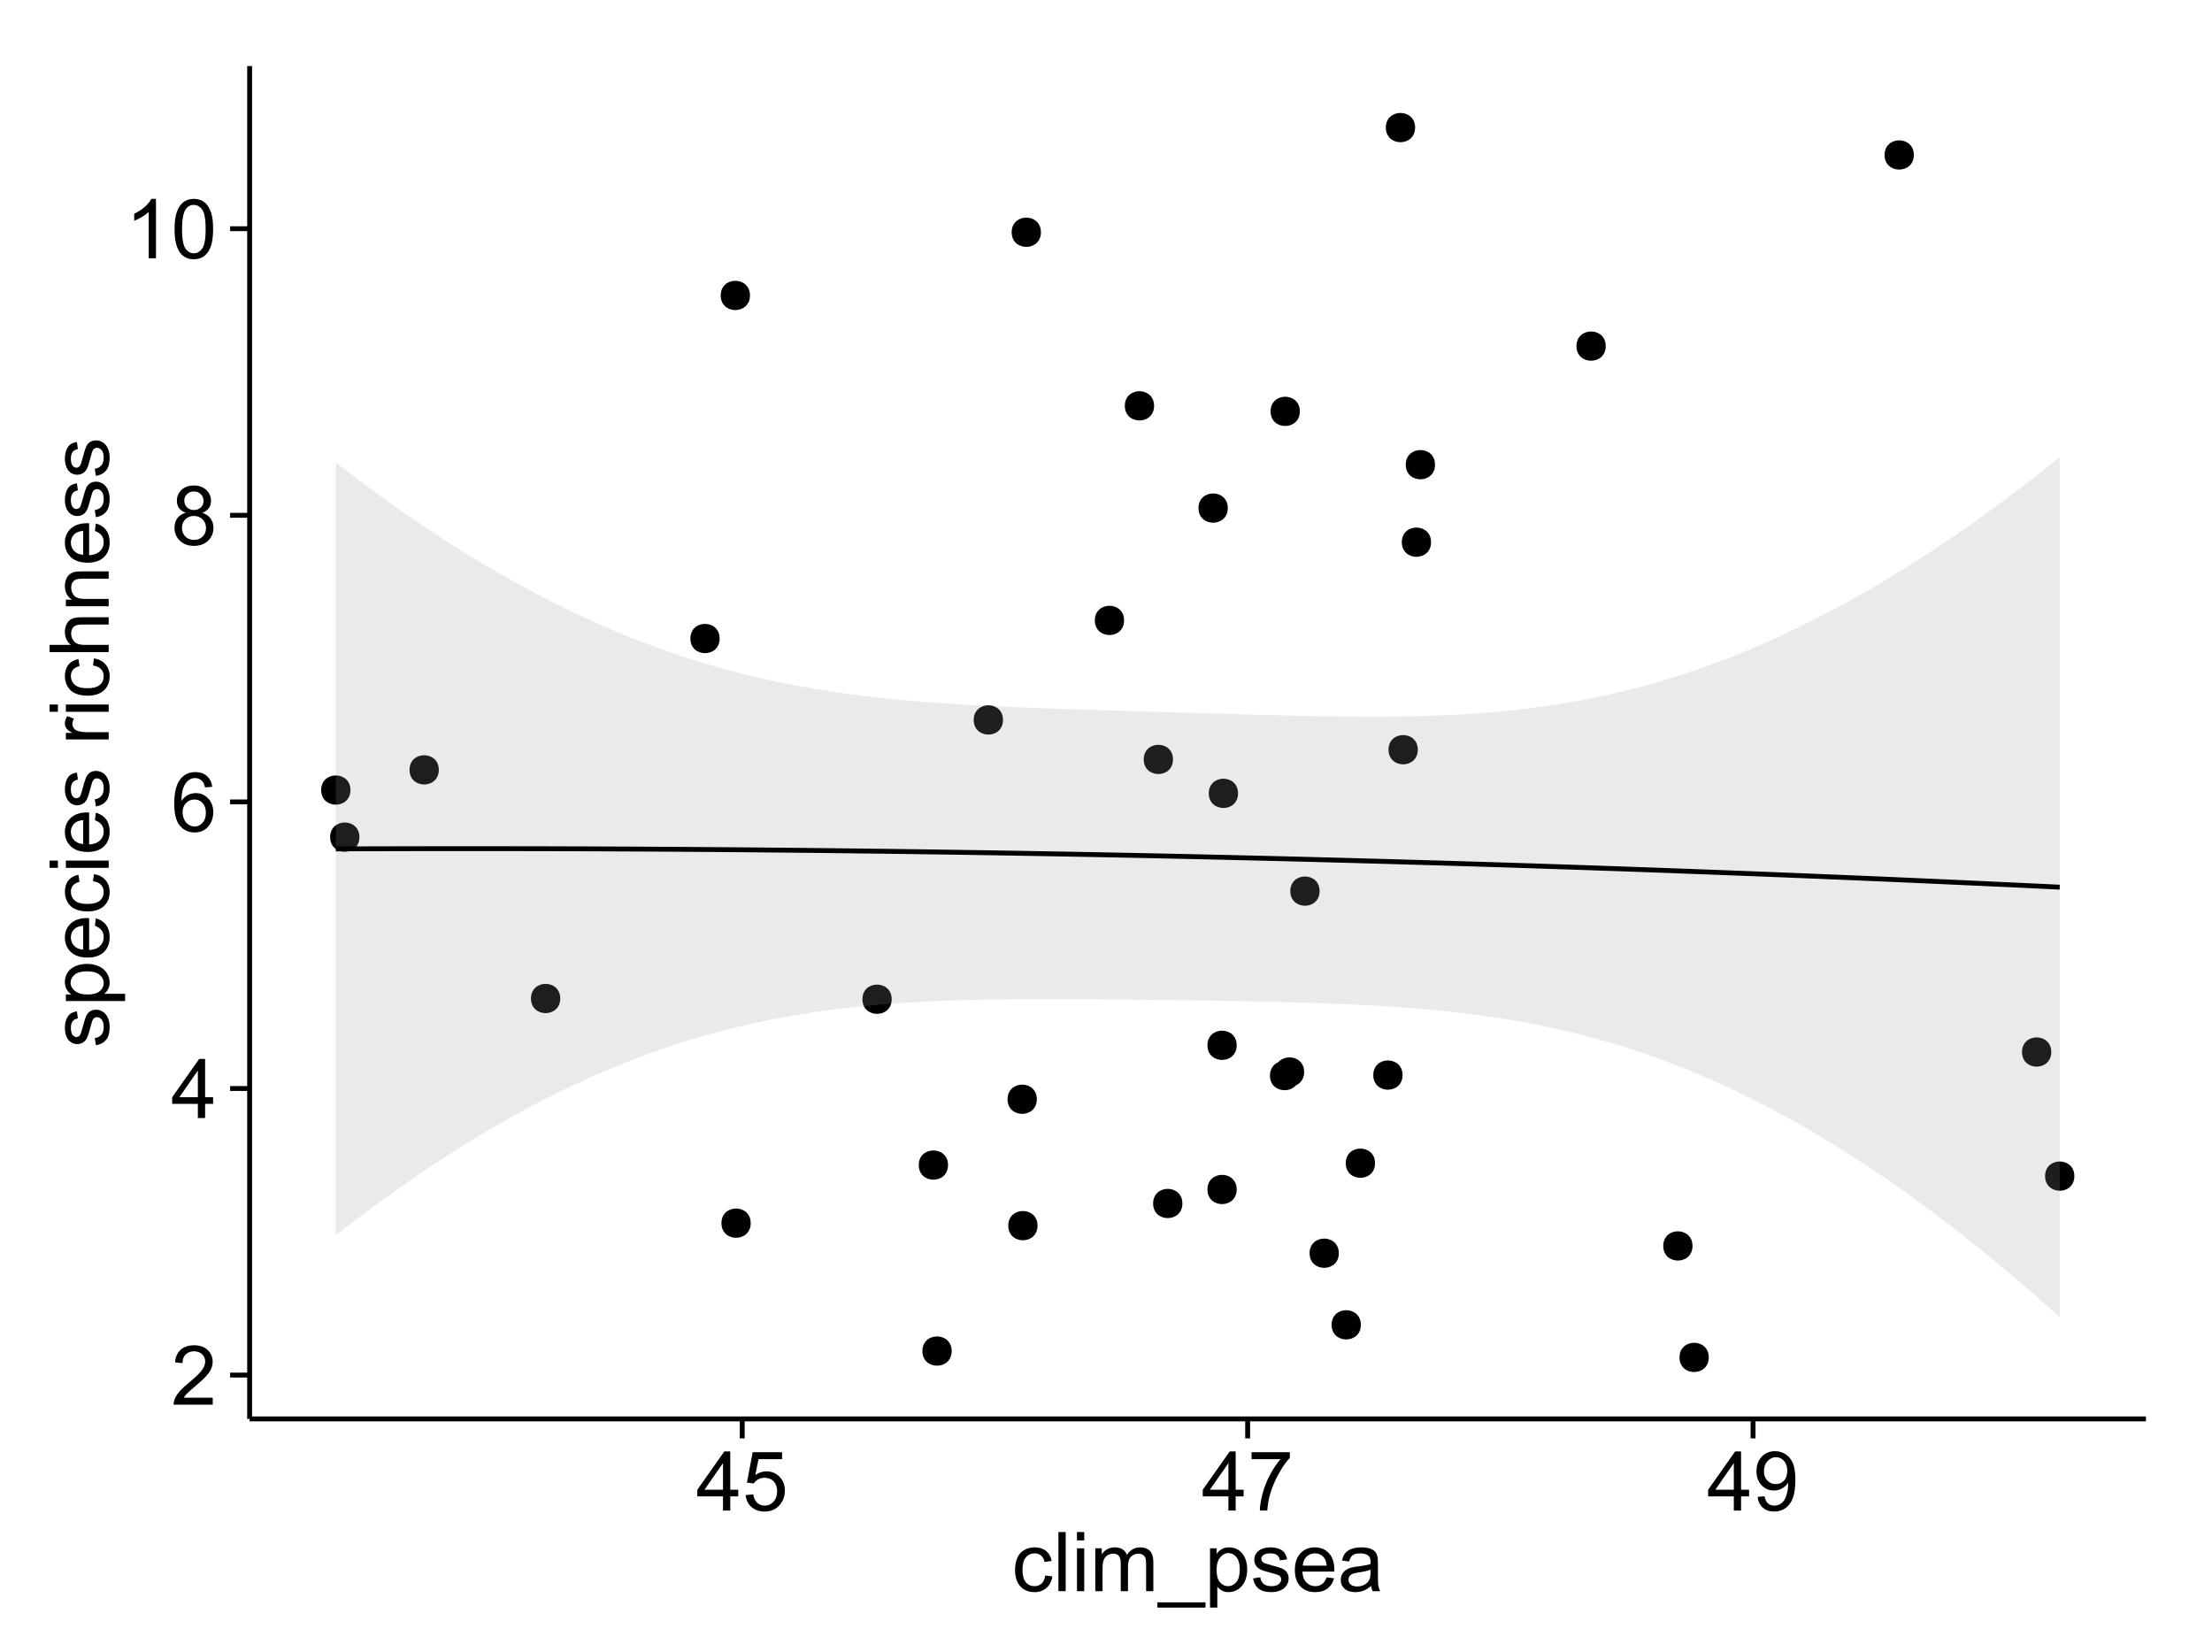 <?xml version="1.0" encoding="UTF-8"?>
<svg xmlns="http://www.w3.org/2000/svg" xmlns:xlink="http://www.w3.org/1999/xlink" width="482pt" height="360pt" viewBox="0 0 482 360" version="1.1">
<defs>
<g>
<symbol overflow="visible" id="glyph0-0">
<path style="stroke:none;" d="M 9.062 -1.52 L 9.062 0 L 0.547 0 C 0.531 -0.379 0.594 -0.742 0.73 -1.098 C 0.945 -1.676 1.293 -2.25 1.77 -2.812 C 2.246 -3.375 2.934 -4.023 3.84 -4.766 C 5.238 -5.906 6.188 -6.816 6.68 -7.492 C 7.172 -8.16 7.418 -8.793 7.418 -9.395 C 7.418 -10.02 7.191 -10.551 6.746 -10.98 C 6.293 -11.41 5.711 -11.625 4.992 -11.629 C 4.23 -11.625 3.621 -11.395 3.164 -10.941 C 2.703 -10.48 2.469 -9.848 2.469 -9.043 L 0.844 -9.211 C 0.953 -10.422 1.371 -11.344 2.102 -11.984 C 2.824 -12.617 3.801 -12.938 5.027 -12.938 C 6.262 -12.938 7.238 -12.594 7.961 -11.91 C 8.68 -11.223 9.039 -10.371 9.043 -9.359 C 9.039 -8.84 8.934 -8.336 8.727 -7.84 C 8.512 -7.34 8.164 -6.812 7.676 -6.266 C 7.188 -5.711 6.375 -4.957 5.238 -4 C 4.285 -3.199 3.676 -2.66 3.41 -2.379 C 3.141 -2.094 2.918 -1.805 2.742 -1.52 Z M 9.062 -1.52 "/>
</symbol>
<symbol overflow="visible" id="glyph0-1">
<path style="stroke:none;" d="M 5.82 0 L 5.82 -3.086 L 0.227 -3.086 L 0.227 -4.535 L 6.109 -12.883 L 7.398 -12.883 L 7.398 -4.535 L 9.141 -4.535 L 9.141 -3.086 L 7.398 -3.086 L 7.398 0 Z M 5.82 -4.535 L 5.82 -10.344 L 1.785 -4.535 Z M 5.82 -4.535 "/>
</symbol>
<symbol overflow="visible" id="glyph0-2">
<path style="stroke:none;" d="M 8.957 -9.73 L 7.383 -9.605 C 7.242 -10.223 7.043 -10.676 6.785 -10.961 C 6.355 -11.41 5.828 -11.637 5.203 -11.637 C 4.695 -11.637 4.25 -11.496 3.875 -11.215 C 3.375 -10.852 2.984 -10.32 2.695 -9.625 C 2.406 -8.926 2.258 -7.934 2.25 -6.645 C 2.629 -7.223 3.094 -7.652 3.645 -7.938 C 4.195 -8.215 4.773 -8.355 5.379 -8.359 C 6.434 -8.355 7.328 -7.969 8.07 -7.195 C 8.809 -6.418 9.18 -5.414 9.184 -4.184 C 9.18 -3.371 9.008 -2.617 8.66 -1.926 C 8.312 -1.23 7.832 -0.699 7.227 -0.332 C 6.613 0.035 5.922 0.215 5.148 0.219 C 3.828 0.215 2.754 -0.266 1.922 -1.234 C 1.09 -2.199 0.672 -3.797 0.676 -6.031 C 0.672 -8.516 1.133 -10.328 2.055 -11.461 C 2.855 -12.445 3.938 -12.938 5.301 -12.938 C 6.312 -12.938 7.141 -12.652 7.789 -12.086 C 8.434 -11.516 8.824 -10.73 8.957 -9.73 Z M 2.496 -4.176 C 2.496 -3.629 2.609 -3.105 2.844 -2.609 C 3.07 -2.109 3.395 -1.73 3.812 -1.473 C 4.227 -1.207 4.664 -1.078 5.125 -1.082 C 5.789 -1.078 6.363 -1.348 6.844 -1.891 C 7.324 -2.426 7.562 -3.156 7.566 -4.086 C 7.562 -4.973 7.328 -5.676 6.855 -6.191 C 6.379 -6.703 5.781 -6.961 5.062 -6.961 C 4.348 -6.961 3.738 -6.703 3.242 -6.191 C 2.742 -5.676 2.496 -5.004 2.496 -4.176 Z M 2.496 -4.176 "/>
</symbol>
<symbol overflow="visible" id="glyph0-3">
<path style="stroke:none;" d="M 3.18 -6.988 C 2.52 -7.227 2.035 -7.57 1.723 -8.016 C 1.406 -8.461 1.246 -8.992 1.25 -9.617 C 1.246 -10.551 1.582 -11.34 2.258 -11.98 C 2.93 -12.617 3.828 -12.938 4.949 -12.938 C 6.07 -12.938 6.977 -12.609 7.664 -11.957 C 8.348 -11.301 8.688 -10.504 8.691 -9.57 C 8.688 -8.969 8.531 -8.449 8.219 -8.012 C 7.902 -7.566 7.426 -7.227 6.793 -6.988 C 7.582 -6.727 8.184 -6.309 8.598 -5.738 C 9.008 -5.16 9.215 -4.477 9.219 -3.684 C 9.215 -2.578 8.828 -1.652 8.051 -0.906 C 7.27 -0.156 6.242 0.215 4.977 0.219 C 3.699 0.215 2.676 -0.156 1.898 -0.91 C 1.117 -1.66 0.727 -2.602 0.73 -3.727 C 0.727 -4.562 0.938 -5.262 1.367 -5.832 C 1.789 -6.395 2.395 -6.781 3.18 -6.988 Z M 2.867 -9.668 C 2.863 -9.059 3.059 -8.559 3.453 -8.172 C 3.844 -7.785 4.355 -7.594 4.984 -7.594 C 5.59 -7.594 6.09 -7.785 6.48 -8.168 C 6.871 -8.551 7.066 -9.02 7.066 -9.578 C 7.066 -10.156 6.863 -10.645 6.465 -11.043 C 6.059 -11.438 5.559 -11.637 4.965 -11.637 C 4.359 -11.637 3.859 -11.441 3.465 -11.055 C 3.062 -10.668 2.863 -10.207 2.867 -9.668 Z M 2.355 -3.719 C 2.355 -3.262 2.461 -2.824 2.676 -2.406 C 2.887 -1.98 3.203 -1.652 3.629 -1.426 C 4.047 -1.191 4.504 -1.078 4.992 -1.082 C 5.746 -1.078 6.367 -1.32 6.863 -1.809 C 7.352 -2.293 7.598 -2.91 7.602 -3.664 C 7.598 -4.422 7.344 -5.055 6.84 -5.555 C 6.332 -6.051 5.699 -6.297 4.938 -6.301 C 4.191 -6.297 3.574 -6.051 3.09 -5.562 C 2.598 -5.066 2.355 -4.453 2.355 -3.719 Z M 2.355 -3.719 "/>
</symbol>
<symbol overflow="visible" id="glyph0-4">
<path style="stroke:none;" d="M 6.707 0 L 5.125 0 L 5.125 -10.082 C 4.742 -9.715 4.242 -9.352 3.625 -8.988 C 3.004 -8.625 2.449 -8.352 1.961 -8.172 L 1.961 -9.703 C 2.844 -10.117 3.617 -10.621 4.281 -11.215 C 4.941 -11.805 5.41 -12.379 5.688 -12.938 L 6.707 -12.938 Z M 6.707 0 "/>
</symbol>
<symbol overflow="visible" id="glyph0-5">
<path style="stroke:none;" d="M 0.746 -6.355 C 0.742 -7.875 0.898 -9.102 1.215 -10.031 C 1.527 -10.961 1.996 -11.676 2.613 -12.18 C 3.23 -12.684 4.008 -12.938 4.949 -12.938 C 5.637 -12.938 6.242 -12.797 6.766 -12.52 C 7.285 -12.238 7.715 -11.836 8.059 -11.316 C 8.395 -10.789 8.664 -10.152 8.859 -9.398 C 9.051 -8.645 9.145 -7.629 9.148 -6.355 C 9.145 -4.84 8.992 -3.617 8.684 -2.691 C 8.371 -1.762 7.906 -1.047 7.289 -0.539 C 6.672 -0.035 5.891 0.215 4.949 0.219 C 3.703 0.215 2.727 -0.227 2.023 -1.117 C 1.168 -2.188 0.742 -3.934 0.746 -6.355 Z M 2.375 -6.355 C 2.371 -4.234 2.621 -2.824 3.117 -2.129 C 3.609 -1.426 4.219 -1.078 4.949 -1.082 C 5.672 -1.078 6.281 -1.43 6.781 -2.137 C 7.273 -2.836 7.523 -4.242 7.523 -6.355 C 7.523 -8.473 7.273 -9.883 6.781 -10.582 C 6.281 -11.277 5.664 -11.625 4.93 -11.629 C 4.199 -11.625 3.621 -11.316 3.191 -10.703 C 2.645 -9.918 2.371 -8.469 2.375 -6.355 Z M 2.375 -6.355 "/>
</symbol>
<symbol overflow="visible" id="glyph0-6">
<path style="stroke:none;" d="M 0.746 -3.375 L 2.406 -3.516 C 2.527 -2.707 2.812 -2.098 3.266 -1.691 C 3.711 -1.281 4.254 -1.078 4.887 -1.082 C 5.648 -1.078 6.293 -1.363 6.82 -1.941 C 7.344 -2.512 7.605 -3.273 7.609 -4.227 C 7.605 -5.125 7.352 -5.84 6.848 -6.363 C 6.34 -6.883 5.676 -7.141 4.859 -7.145 C 4.344 -7.141 3.887 -7.027 3.48 -6.797 C 3.07 -6.566 2.746 -6.266 2.516 -5.898 L 1.027 -6.09 L 2.277 -12.711 L 8.684 -12.711 L 8.684 -11.195 L 3.543 -11.195 L 2.848 -7.734 C 3.621 -8.273 4.43 -8.543 5.281 -8.543 C 6.402 -8.543 7.352 -8.152 8.129 -7.371 C 8.898 -6.59 9.285 -5.586 9.289 -4.367 C 9.285 -3.195 8.945 -2.188 8.27 -1.344 C 7.441 -0.301 6.316 0.215 4.887 0.219 C 3.715 0.215 2.758 -0.109 2.016 -0.766 C 1.273 -1.418 0.848 -2.289 0.746 -3.375 Z M 0.746 -3.375 "/>
</symbol>
<symbol overflow="visible" id="glyph0-7">
<path style="stroke:none;" d="M 0.852 -11.195 L 0.852 -12.719 L 9.195 -12.719 L 9.195 -11.488 C 8.367 -10.613 7.555 -9.453 6.754 -8.008 C 5.945 -6.559 5.324 -5.07 4.887 -3.543 C 4.57 -2.461 4.367 -1.281 4.281 0 L 2.656 0 C 2.668 -1.012 2.867 -2.234 3.25 -3.672 C 3.629 -5.105 4.176 -6.492 4.891 -7.828 C 5.602 -9.16 6.359 -10.281 7.164 -11.195 Z M 0.852 -11.195 "/>
</symbol>
<symbol overflow="visible" id="glyph0-8">
<path style="stroke:none;" d="M 0.984 -2.98 L 2.504 -3.121 C 2.629 -2.402 2.875 -1.883 3.242 -1.562 C 3.602 -1.238 4.07 -1.078 4.641 -1.082 C 5.125 -1.078 5.551 -1.188 5.918 -1.414 C 6.285 -1.633 6.586 -1.934 6.82 -2.309 C 7.055 -2.68 7.25 -3.18 7.41 -3.816 C 7.566 -4.445 7.645 -5.09 7.648 -5.75 C 7.645 -5.812 7.641 -5.918 7.637 -6.062 C 7.316 -5.559 6.887 -5.148 6.34 -4.836 C 5.793 -4.52 5.199 -4.363 4.562 -4.367 C 3.492 -4.363 2.59 -4.75 1.852 -5.527 C 1.113 -6.297 0.742 -7.316 0.746 -8.586 C 0.742 -9.891 1.129 -10.945 1.902 -11.742 C 2.672 -12.539 3.637 -12.938 4.797 -12.938 C 5.633 -12.938 6.398 -12.711 7.098 -12.262 C 7.789 -11.809 8.316 -11.164 8.68 -10.332 C 9.035 -9.492 9.215 -8.285 9.219 -6.707 C 9.215 -5.055 9.039 -3.742 8.684 -2.77 C 8.324 -1.793 7.793 -1.051 7.09 -0.543 C 6.383 -0.035 5.555 0.215 4.605 0.219 C 3.598 0.215 2.773 -0.062 2.137 -0.621 C 1.496 -1.18 1.113 -1.965 0.984 -2.98 Z M 7.461 -8.664 C 7.457 -9.57 7.215 -10.293 6.734 -10.828 C 6.25 -11.359 5.672 -11.625 4.992 -11.629 C 4.289 -11.625 3.676 -11.336 3.156 -10.766 C 2.633 -10.188 2.371 -9.445 2.375 -8.535 C 2.371 -7.711 2.621 -7.043 3.117 -6.535 C 3.609 -6.02 4.219 -5.766 4.949 -5.766 C 5.68 -5.766 6.281 -6.02 6.754 -6.535 C 7.223 -7.043 7.457 -7.754 7.461 -8.664 Z M 7.461 -8.664 "/>
</symbol>
<symbol overflow="visible" id="glyph0-9">
<path style="stroke:none;" d="M 7.277 -3.418 L 8.832 -3.219 C 8.66 -2.141 8.227 -1.301 7.527 -0.699 C 6.824 -0.09 5.965 0.211 4.949 0.211 C 3.668 0.211 2.641 -0.203 1.867 -1.039 C 1.09 -1.871 0.703 -3.07 0.703 -4.633 C 0.703 -5.637 0.867 -6.52 1.203 -7.277 C 1.531 -8.031 2.039 -8.598 2.727 -8.977 C 3.406 -9.355 4.152 -9.543 4.957 -9.547 C 5.969 -9.543 6.797 -9.289 7.441 -8.777 C 8.086 -8.262 8.5 -7.531 8.684 -6.594 L 7.145 -6.355 C 6.996 -6.98 6.738 -7.453 6.367 -7.77 C 5.992 -8.082 5.543 -8.238 5.02 -8.242 C 4.219 -8.238 3.57 -7.953 3.074 -7.387 C 2.574 -6.812 2.324 -5.91 2.328 -4.676 C 2.324 -3.422 2.566 -2.508 3.047 -1.941 C 3.527 -1.371 4.152 -1.09 4.93 -1.09 C 5.547 -1.09 6.066 -1.277 6.484 -1.66 C 6.898 -2.039 7.164 -2.625 7.277 -3.418 Z M 7.277 -3.418 "/>
</symbol>
<symbol overflow="visible" id="glyph0-10">
<path style="stroke:none;" d="M 1.152 0 L 1.152 -12.883 L 2.734 -12.883 L 2.734 0 Z M 1.152 0 "/>
</symbol>
<symbol overflow="visible" id="glyph0-11">
<path style="stroke:none;" d="M 1.195 -11.066 L 1.195 -12.883 L 2.777 -12.883 L 2.777 -11.066 Z M 1.195 0 L 1.195 -9.336 L 2.777 -9.336 L 2.777 0 Z M 1.195 0 "/>
</symbol>
<symbol overflow="visible" id="glyph0-12">
<path style="stroke:none;" d="M 1.188 0 L 1.188 -9.336 L 2.602 -9.336 L 2.602 -8.023 C 2.891 -8.477 3.277 -8.848 3.77 -9.129 C 4.254 -9.406 4.809 -9.543 5.43 -9.547 C 6.121 -9.543 6.688 -9.398 7.133 -9.113 C 7.57 -8.824 7.883 -8.426 8.07 -7.91 C 8.805 -9 9.766 -9.543 10.953 -9.547 C 11.875 -9.543 12.586 -9.289 13.086 -8.777 C 13.582 -8.262 13.832 -7.469 13.836 -6.406 L 13.836 0 L 12.262 0 L 12.262 -5.879 C 12.258 -6.508 12.207 -6.965 12.105 -7.246 C 12.004 -7.523 11.816 -7.746 11.547 -7.918 C 11.277 -8.082 10.961 -8.168 10.602 -8.172 C 9.941 -8.168 9.398 -7.949 8.965 -7.516 C 8.527 -7.078 8.309 -6.379 8.312 -5.422 L 8.312 0 L 6.734 0 L 6.734 -6.062 C 6.73 -6.762 6.602 -7.289 6.348 -7.645 C 6.086 -7.992 5.664 -8.168 5.078 -8.172 C 4.633 -8.168 4.223 -8.051 3.844 -7.82 C 3.465 -7.582 3.191 -7.238 3.023 -6.793 C 2.852 -6.34 2.766 -5.691 2.77 -4.844 L 2.77 0 Z M 1.188 0 "/>
</symbol>
<symbol overflow="visible" id="glyph0-13">
<path style="stroke:none;" d="M -0.273 3.578 L -0.273 2.434 L 10.211 2.434 L 10.211 3.578 Z M -0.273 3.578 "/>
</symbol>
<symbol overflow="visible" id="glyph0-14">
<path style="stroke:none;" d="M 1.188 3.578 L 1.188 -9.336 L 2.629 -9.336 L 2.629 -8.121 C 2.965 -8.594 3.348 -8.949 3.777 -9.188 C 4.203 -9.426 4.723 -9.543 5.336 -9.547 C 6.129 -9.543 6.832 -9.34 7.445 -8.93 C 8.051 -8.516 8.512 -7.934 8.824 -7.191 C 9.133 -6.441 9.285 -5.625 9.289 -4.738 C 9.285 -3.781 9.113 -2.922 8.773 -2.156 C 8.43 -1.391 7.934 -0.805 7.281 -0.398 C 6.625 0.008 5.938 0.211 5.219 0.211 C 4.691 0.211 4.219 0.102 3.801 -0.121 C 3.379 -0.344 3.035 -0.625 2.77 -0.969 L 2.77 3.578 Z M 2.617 -4.613 C 2.613 -3.41 2.855 -2.523 3.348 -1.949 C 3.832 -1.375 4.422 -1.09 5.117 -1.09 C 5.816 -1.09 6.418 -1.387 6.922 -1.98 C 7.418 -2.574 7.668 -3.496 7.672 -4.746 C 7.668 -5.934 7.426 -6.824 6.938 -7.418 C 6.445 -8.008 5.859 -8.301 5.188 -8.305 C 4.508 -8.301 3.91 -7.988 3.395 -7.359 C 2.871 -6.727 2.613 -5.809 2.617 -4.613 Z M 2.617 -4.613 "/>
</symbol>
<symbol overflow="visible" id="glyph0-15">
<path style="stroke:none;" d="M 0.555 -2.785 L 2.117 -3.031 C 2.203 -2.402 2.449 -1.922 2.852 -1.59 C 3.25 -1.254 3.812 -1.09 4.535 -1.09 C 5.262 -1.09 5.801 -1.234 6.152 -1.531 C 6.504 -1.824 6.68 -2.172 6.68 -2.574 C 6.68 -2.926 6.523 -3.207 6.215 -3.418 C 5.996 -3.555 5.457 -3.734 4.598 -3.953 C 3.434 -4.246 2.629 -4.5 2.184 -4.715 C 1.734 -4.926 1.395 -5.223 1.164 -5.602 C 0.93 -5.98 0.812 -6.398 0.816 -6.855 C 0.812 -7.27 0.91 -7.652 1.102 -8.012 C 1.293 -8.363 1.551 -8.66 1.883 -8.895 C 2.125 -9.074 2.461 -9.227 2.887 -9.355 C 3.309 -9.48 3.766 -9.543 4.254 -9.547 C 4.984 -9.543 5.625 -9.438 6.184 -9.23 C 6.734 -9.016 7.145 -8.73 7.41 -8.371 C 7.672 -8.008 7.852 -7.527 7.953 -6.926 L 6.406 -6.715 C 6.332 -7.195 6.129 -7.57 5.793 -7.84 C 5.453 -8.105 4.977 -8.238 4.367 -8.242 C 3.637 -8.238 3.121 -8.117 2.812 -7.883 C 2.5 -7.641 2.344 -7.359 2.348 -7.039 C 2.344 -6.832 2.406 -6.648 2.539 -6.484 C 2.664 -6.312 2.867 -6.172 3.148 -6.062 C 3.301 -6.004 3.766 -5.871 4.543 -5.66 C 5.66 -5.359 6.441 -5.113 6.887 -4.926 C 7.324 -4.734 7.672 -4.457 7.926 -4.094 C 8.176 -3.73 8.301 -3.281 8.305 -2.742 C 8.301 -2.215 8.148 -1.719 7.844 -1.254 C 7.535 -0.785 7.09 -0.422 6.512 -0.172 C 5.926 0.086 5.27 0.211 4.543 0.211 C 3.328 0.211 2.406 -0.039 1.77 -0.543 C 1.133 -1.047 0.727 -1.793 0.555 -2.785 Z M 0.555 -2.785 "/>
</symbol>
<symbol overflow="visible" id="glyph0-16">
<path style="stroke:none;" d="M 7.578 -3.008 L 9.211 -2.805 C 8.953 -1.848 8.473 -1.105 7.777 -0.578 C 7.078 -0.051 6.188 0.211 5.105 0.211 C 3.738 0.211 2.656 -0.207 1.859 -1.051 C 1.055 -1.887 0.656 -3.066 0.66 -4.586 C 0.656 -6.156 1.059 -7.375 1.871 -8.246 C 2.676 -9.109 3.727 -9.543 5.02 -9.547 C 6.266 -9.543 7.285 -9.117 8.078 -8.27 C 8.867 -7.418 9.262 -6.223 9.266 -4.684 C 9.262 -4.586 9.258 -4.445 9.254 -4.262 L 2.293 -4.262 C 2.348 -3.234 2.641 -2.449 3.164 -1.906 C 3.684 -1.359 4.332 -1.09 5.117 -1.09 C 5.691 -1.09 6.188 -1.242 6.598 -1.547 C 7.008 -1.852 7.332 -2.336 7.578 -3.008 Z M 2.383 -5.562 L 7.594 -5.562 C 7.523 -6.344 7.324 -6.934 6.996 -7.328 C 6.492 -7.934 5.836 -8.238 5.035 -8.242 C 4.305 -8.238 3.695 -7.996 3.203 -7.512 C 2.707 -7.027 2.434 -6.375 2.383 -5.562 Z M 2.383 -5.562 "/>
</symbol>
<symbol overflow="visible" id="glyph0-17">
<path style="stroke:none;" d="M 7.277 -1.152 C 6.691 -0.652 6.125 -0.301 5.586 -0.098 C 5.039 0.109 4.457 0.211 3.84 0.211 C 2.812 0.211 2.027 -0.039 1.477 -0.539 C 0.922 -1.039 0.645 -1.68 0.648 -2.461 C 0.645 -2.918 0.75 -3.336 0.961 -3.715 C 1.168 -4.09 1.438 -4.391 1.777 -4.621 C 2.113 -4.848 2.496 -5.02 2.918 -5.141 C 3.227 -5.219 3.695 -5.301 4.324 -5.379 C 5.602 -5.531 6.539 -5.711 7.145 -5.922 C 7.148 -6.137 7.152 -6.273 7.156 -6.336 C 7.152 -6.977 7.004 -7.434 6.707 -7.699 C 6.301 -8.055 5.699 -8.23 4.906 -8.234 C 4.156 -8.23 3.609 -8.102 3.258 -7.844 C 2.902 -7.582 2.637 -7.121 2.469 -6.461 L 0.922 -6.672 C 1.059 -7.332 1.293 -7.867 1.617 -8.273 C 1.938 -8.68 2.402 -8.992 3.016 -9.215 C 3.621 -9.434 4.328 -9.543 5.133 -9.547 C 5.93 -9.543 6.574 -9.449 7.074 -9.266 C 7.566 -9.074 7.934 -8.84 8.172 -8.555 C 8.402 -8.27 8.566 -7.91 8.664 -7.48 C 8.715 -7.207 8.742 -6.719 8.746 -6.02 L 8.746 -3.91 C 8.742 -2.434 8.773 -1.504 8.844 -1.117 C 8.906 -0.727 9.043 -0.355 9.246 0 L 7.594 0 C 7.43 -0.328 7.324 -0.711 7.277 -1.152 Z M 7.145 -4.684 C 6.566 -4.445 5.707 -4.246 4.562 -4.086 C 3.91 -3.988 3.449 -3.883 3.18 -3.77 C 2.91 -3.648 2.703 -3.477 2.555 -3.254 C 2.406 -3.027 2.332 -2.777 2.336 -2.504 C 2.332 -2.078 2.492 -1.727 2.816 -1.449 C 3.133 -1.164 3.602 -1.023 4.219 -1.027 C 4.828 -1.023 5.367 -1.156 5.844 -1.426 C 6.312 -1.691 6.664 -2.059 6.891 -2.523 C 7.059 -2.879 7.141 -3.406 7.145 -4.105 Z M 7.145 -4.684 "/>
</symbol>
<symbol overflow="visible" id="glyph1-0">
<path style="stroke:none;" d="M -2.785 -0.555 L -3.031 -2.117 C -2.402 -2.203 -1.922 -2.449 -1.59 -2.852 C -1.254 -3.25 -1.09 -3.812 -1.09 -4.535 C -1.09 -5.262 -1.234 -5.801 -1.531 -6.152 C -1.824 -6.504 -2.172 -6.68 -2.574 -6.68 C -2.926 -6.68 -3.207 -6.523 -3.418 -6.215 C -3.555 -5.996 -3.734 -5.457 -3.953 -4.598 C -4.246 -3.434 -4.5 -2.629 -4.715 -2.184 C -4.926 -1.734 -5.223 -1.395 -5.602 -1.164 C -5.98 -0.93 -6.398 -0.812 -6.855 -0.816 C -7.27 -0.812 -7.652 -0.91 -8.012 -1.102 C -8.363 -1.293 -8.66 -1.551 -8.895 -1.883 C -9.074 -2.125 -9.227 -2.461 -9.355 -2.887 C -9.48 -3.309 -9.543 -3.766 -9.547 -4.254 C -9.543 -4.984 -9.438 -5.625 -9.23 -6.184 C -9.016 -6.734 -8.73 -7.145 -8.371 -7.41 C -8.008 -7.672 -7.527 -7.852 -6.926 -7.953 L -6.715 -6.406 C -7.195 -6.332 -7.57 -6.129 -7.84 -5.797 C -8.105 -5.457 -8.238 -4.98 -8.242 -4.367 C -8.238 -3.637 -8.117 -3.121 -7.883 -2.812 C -7.641 -2.5 -7.359 -2.344 -7.039 -2.348 C -6.832 -2.344 -6.648 -2.406 -6.484 -2.539 C -6.312 -2.664 -6.172 -2.867 -6.062 -3.148 C -6.004 -3.301 -5.871 -3.766 -5.66 -4.543 C -5.359 -5.66 -5.113 -6.441 -4.926 -6.887 C -4.734 -7.324 -4.457 -7.672 -4.094 -7.926 C -3.73 -8.176 -3.281 -8.301 -2.742 -8.305 C -2.211 -8.301 -1.711 -8.148 -1.25 -7.844 C -0.781 -7.535 -0.422 -7.09 -0.172 -6.512 C 0.086 -5.926 0.211 -5.27 0.211 -4.543 C 0.211 -3.328 -0.039 -2.406 -0.543 -1.77 C -1.047 -1.133 -1.793 -0.727 -2.785 -0.555 Z M -2.785 -0.555 "/>
</symbol>
<symbol overflow="visible" id="glyph1-1">
<path style="stroke:none;" d="M 3.578 -1.188 L -9.336 -1.188 L -9.336 -2.629 L -8.121 -2.629 C -8.594 -2.965 -8.949 -3.348 -9.188 -3.777 C -9.426 -4.203 -9.543 -4.723 -9.547 -5.336 C -9.543 -6.129 -9.34 -6.832 -8.93 -7.445 C -8.516 -8.051 -7.934 -8.512 -7.191 -8.824 C -6.441 -9.133 -5.625 -9.285 -4.738 -9.289 C -3.781 -9.285 -2.922 -9.113 -2.156 -8.773 C -1.391 -8.43 -0.805 -7.934 -0.398 -7.281 C 0.008 -6.625 0.211 -5.938 0.211 -5.219 C 0.211 -4.691 0.102 -4.219 -0.121 -3.801 C -0.344 -3.379 -0.625 -3.035 -0.965 -2.77 L 3.578 -2.77 Z M -4.613 -2.621 C -3.41 -2.613 -2.523 -2.855 -1.949 -3.348 C -1.375 -3.832 -1.09 -4.422 -1.09 -5.117 C -1.09 -5.816 -1.387 -6.418 -1.98 -6.922 C -2.574 -7.418 -3.496 -7.668 -4.746 -7.672 C -5.934 -7.668 -6.824 -7.426 -7.418 -6.938 C -8.008 -6.449 -8.301 -5.863 -8.305 -5.188 C -8.301 -4.508 -7.988 -3.914 -7.359 -3.398 C -6.727 -2.879 -5.809 -2.617 -4.613 -2.621 Z M -4.613 -2.621 "/>
</symbol>
<symbol overflow="visible" id="glyph1-2">
<path style="stroke:none;" d="M -3.004 -7.578 L -2.805 -9.211 C -1.848 -8.953 -1.105 -8.473 -0.578 -7.777 C -0.051 -7.078 0.211 -6.188 0.211 -5.105 C 0.211 -3.738 -0.207 -2.656 -1.051 -1.859 C -1.887 -1.055 -3.066 -0.656 -4.586 -0.66 C -6.156 -0.656 -7.375 -1.059 -8.246 -1.871 C -9.109 -2.676 -9.543 -3.727 -9.547 -5.02 C -9.543 -6.266 -9.117 -7.285 -8.27 -8.078 C -7.418 -8.867 -6.223 -9.262 -4.684 -9.266 C -4.586 -9.262 -4.445 -9.258 -4.262 -9.254 L -4.262 -2.293 C -3.234 -2.348 -2.449 -2.641 -1.906 -3.164 C -1.359 -3.684 -1.09 -4.332 -1.09 -5.117 C -1.09 -5.691 -1.242 -6.188 -1.547 -6.598 C -1.852 -7.008 -2.336 -7.332 -3.004 -7.578 Z M -5.562 -2.383 L -5.562 -7.594 C -6.344 -7.523 -6.934 -7.324 -7.328 -6.996 C -7.934 -6.492 -8.238 -5.836 -8.242 -5.035 C -8.238 -4.305 -7.996 -3.695 -7.512 -3.203 C -7.027 -2.707 -6.375 -2.434 -5.562 -2.383 Z M -5.562 -2.383 "/>
</symbol>
<symbol overflow="visible" id="glyph1-3">
<path style="stroke:none;" d="M -3.418 -7.277 L -3.215 -8.832 C -2.141 -8.66 -1.301 -8.227 -0.699 -7.527 C -0.09 -6.824 0.211 -5.965 0.211 -4.949 C 0.211 -3.668 -0.203 -2.641 -1.039 -1.867 C -1.871 -1.09 -3.07 -0.703 -4.633 -0.703 C -5.637 -0.703 -6.52 -0.867 -7.277 -1.203 C -8.031 -1.535 -8.598 -2.047 -8.977 -2.73 C -9.355 -3.41 -9.543 -4.152 -9.547 -4.957 C -9.543 -5.969 -9.289 -6.797 -8.777 -7.441 C -8.262 -8.086 -7.531 -8.5 -6.59 -8.684 L -6.355 -7.145 C -6.98 -6.996 -7.453 -6.738 -7.77 -6.367 C -8.082 -5.992 -8.238 -5.543 -8.242 -5.02 C -8.238 -4.219 -7.953 -3.57 -7.387 -3.074 C -6.812 -2.574 -5.91 -2.324 -4.676 -2.328 C -3.422 -2.324 -2.508 -2.566 -1.941 -3.047 C -1.371 -3.527 -1.09 -4.152 -1.09 -4.93 C -1.09 -5.547 -1.277 -6.066 -1.66 -6.484 C -2.035 -6.898 -2.621 -7.164 -3.418 -7.277 Z M -3.418 -7.277 "/>
</symbol>
<symbol overflow="visible" id="glyph1-4">
<path style="stroke:none;" d="M -11.066 -1.195 L -12.883 -1.195 L -12.883 -2.777 L -11.066 -2.777 Z M 0 -1.195 L -9.336 -1.195 L -9.336 -2.777 L 0 -2.777 Z M 0 -1.195 "/>
</symbol>
<symbol overflow="visible" id="glyph1-5">
<path style="stroke:none;" d=""/>
</symbol>
<symbol overflow="visible" id="glyph1-6">
<path style="stroke:none;" d="M 0 -1.168 L -9.336 -1.168 L -9.336 -2.594 L -7.918 -2.594 C -8.578 -2.953 -9.016 -3.289 -9.23 -3.598 C -9.438 -3.906 -9.543 -4.242 -9.547 -4.613 C -9.543 -5.145 -9.375 -5.688 -9.035 -6.242 L -7.566 -5.695 C -7.793 -5.309 -7.91 -4.922 -7.91 -4.535 C -7.91 -4.188 -7.805 -3.875 -7.598 -3.602 C -7.387 -3.324 -7.098 -3.129 -6.734 -3.016 C -6.168 -2.836 -5.555 -2.746 -4.887 -2.75 L 0 -2.75 Z M 0 -1.168 "/>
</symbol>
<symbol overflow="visible" id="glyph1-7">
<path style="stroke:none;" d="M 0 -1.188 L -12.883 -1.188 L -12.883 -2.77 L -8.262 -2.77 C -9.117 -3.504 -9.543 -4.434 -9.547 -5.562 C -9.543 -6.25 -9.406 -6.852 -9.137 -7.363 C -8.859 -7.871 -8.484 -8.234 -8.004 -8.457 C -7.523 -8.676 -6.824 -8.789 -5.914 -8.789 L 0 -8.789 L 0 -7.207 L -5.914 -7.207 C -6.703 -7.207 -7.281 -7.035 -7.641 -6.691 C -8 -6.348 -8.18 -5.863 -8.184 -5.238 C -8.18 -4.77 -8.059 -4.328 -7.816 -3.914 C -7.574 -3.5 -7.242 -3.203 -6.828 -3.031 C -6.406 -2.852 -5.832 -2.766 -5.105 -2.77 L 0 -2.77 Z M 0 -1.188 "/>
</symbol>
<symbol overflow="visible" id="glyph1-8">
<path style="stroke:none;" d="M 0 -1.188 L -9.336 -1.188 L -9.336 -2.609 L -8.008 -2.609 C -9.031 -3.293 -9.543 -4.285 -9.547 -5.582 C -9.543 -6.141 -9.441 -6.656 -9.242 -7.133 C -9.035 -7.602 -8.77 -7.957 -8.445 -8.191 C -8.113 -8.426 -7.727 -8.59 -7.277 -8.684 C -6.98 -8.742 -6.465 -8.77 -5.738 -8.773 L 0 -8.773 L 0 -7.188 L -5.68 -7.188 C -6.32 -7.184 -6.801 -7.121 -7.121 -7.004 C -7.438 -6.879 -7.695 -6.66 -7.887 -6.348 C -8.074 -6.031 -8.168 -5.664 -8.172 -5.246 C -8.168 -4.57 -7.953 -3.992 -7.531 -3.504 C -7.102 -3.012 -6.293 -2.766 -5.098 -2.77 L 0 -2.77 Z M 0 -1.188 "/>
</symbol>
</g>
<clipPath id="clip1">
  <path d="M 54.395 14.398 L 468.602 14.398 L 468.602 310.164 L 54.395 310.164 Z M 54.395 14.398 "/>
</clipPath>
</defs>
<g id="surface2656">
<rect x="0" y="0" width="482" height="360" style="fill:rgb(100%,100%,100%);fill-opacity:1;stroke:none;"/>
<rect x="0" y="0" width="482" height="360" style="fill:rgb(100%,100%,100%);fill-opacity:1;stroke:none;"/>
<path style="fill:none;stroke-width:1.063;stroke-linecap:round;stroke-linejoin:round;stroke:rgb(100%,100%,100%);stroke-opacity:1;stroke-miterlimit:10;" d="M 0 360 L 482 360 L 482 0 L 0 0 Z M 0 360 "/>
<g clip-path="url(#clip1)" clip-rule="nonzero">
<path style=" stroke:none;fill-rule:nonzero;fill:rgb(100%,100%,100%);fill-opacity:1;" d="M 54.395 309.168 L 467.602 309.168 L 467.602 14.402 L 54.395 14.402 Z M 54.395 309.168 "/>
<path style=" stroke:none;fill-rule:nonzero;fill:rgb(0%,0%,0%);fill-opacity:1;" d="M 268.711 172.863 C 268.711 175.695 264.457 175.695 264.457 172.863 C 264.457 170.027 268.711 170.027 268.711 172.863 "/>
<path style=" stroke:none;fill-rule:nonzero;fill:rgb(0%,0%,0%);fill-opacity:1;" d="M 121.016 217.566 C 121.016 220.398 116.762 220.398 116.762 217.566 C 116.762 214.73 121.016 214.73 121.016 217.566 "/>
<path style=" stroke:none;fill-rule:nonzero;fill:rgb(0%,0%,0%);fill-opacity:1;" d="M 162.52 266.512 C 162.52 269.348 158.266 269.348 158.266 266.512 C 158.266 263.68 162.52 263.68 162.52 266.512 "/>
<path style=" stroke:none;fill-rule:nonzero;fill:rgb(0%,0%,0%);fill-opacity:1;" d="M 94.555 167.746 C 94.555 170.582 90.301 170.582 90.301 167.746 C 90.301 164.914 94.555 164.914 94.555 167.746 "/>
<path style=" stroke:none;fill-rule:nonzero;fill:rgb(0%,0%,0%);fill-opacity:1;" d="M 311.629 101.246 C 311.629 104.082 307.379 104.082 307.379 101.246 C 307.379 98.414 311.629 98.414 311.629 101.246 "/>
<path style=" stroke:none;fill-rule:nonzero;fill:rgb(0%,0%,0%);fill-opacity:1;" d="M 286.477 194.168 C 286.477 197 282.227 197 282.227 194.168 C 282.227 191.332 286.477 191.332 286.477 194.168 "/>
<path style=" stroke:none;fill-rule:nonzero;fill:rgb(0%,0%,0%);fill-opacity:1;" d="M 250.418 88.43 C 250.418 91.262 246.164 91.262 246.164 88.43 C 246.164 85.594 250.418 85.594 250.418 88.43 "/>
<path style=" stroke:none;fill-rule:nonzero;fill:rgb(0%,0%,0%);fill-opacity:1;" d="M 266.473 110.703 C 266.473 113.539 262.219 113.539 262.219 110.703 C 262.219 107.871 266.473 107.871 266.473 110.703 "/>
<path style=" stroke:none;fill-rule:nonzero;fill:rgb(0%,0%,0%);fill-opacity:1;" d="M 304.559 234.254 C 304.559 237.086 300.305 237.086 300.305 234.254 C 300.305 231.418 304.559 231.418 304.559 234.254 "/>
<path style=" stroke:none;fill-rule:nonzero;fill:rgb(0%,0%,0%);fill-opacity:1;" d="M 283.105 233.582 C 283.105 236.418 278.855 236.418 278.855 233.582 C 278.855 230.746 283.105 230.746 283.105 233.582 "/>
<path style=" stroke:none;fill-rule:nonzero;fill:rgb(0%,0%,0%);fill-opacity:1;" d="M 310.77 118.141 C 310.77 120.977 306.52 120.977 306.52 118.141 C 306.52 115.305 310.77 115.305 310.77 118.141 "/>
<path style=" stroke:none;fill-rule:nonzero;fill:rgb(0%,0%,0%);fill-opacity:1;" d="M 307.879 163.352 C 307.879 166.188 303.625 166.188 303.625 163.352 C 303.625 160.516 307.879 160.516 307.879 163.352 "/>
<path style=" stroke:none;fill-rule:nonzero;fill:rgb(0%,0%,0%);fill-opacity:1;" d="M 254.535 165.473 C 254.535 168.309 250.281 168.309 250.281 165.473 C 250.281 162.637 254.535 162.637 254.535 165.473 "/>
<path style=" stroke:none;fill-rule:nonzero;fill:rgb(0%,0%,0%);fill-opacity:1;" d="M 162.359 64.375 C 162.359 67.207 158.105 67.207 158.105 64.375 C 158.105 61.539 162.359 61.539 162.359 64.375 "/>
<path style=" stroke:none;fill-rule:nonzero;fill:rgb(0%,0%,0%);fill-opacity:1;" d="M 225.758 50.609 C 225.758 53.441 221.508 53.441 221.508 50.609 C 221.508 47.773 225.758 47.773 225.758 50.609 "/>
<path style=" stroke:none;fill-rule:nonzero;fill:rgb(0%,0%,0%);fill-opacity:1;" d="M 445.914 229.227 C 445.914 232.062 441.664 232.062 441.664 229.227 C 441.664 226.391 445.914 226.391 445.914 229.227 "/>
<path style=" stroke:none;fill-rule:nonzero;fill:rgb(0%,0%,0%);fill-opacity:1;" d="M 450.945 256.266 C 450.945 259.102 446.691 259.102 446.691 256.266 C 446.691 253.43 450.945 253.43 450.945 256.266 "/>
<path style=" stroke:none;fill-rule:nonzero;fill:rgb(0%,0%,0%);fill-opacity:1;" d="M 307.293 27.797 C 307.293 30.633 303.039 30.633 303.039 27.797 C 303.039 24.965 307.293 24.965 307.293 27.797 "/>
<path style=" stroke:none;fill-rule:nonzero;fill:rgb(0%,0%,0%);fill-opacity:1;" d="M 243.879 135.18 C 243.879 138.016 239.629 138.016 239.629 135.18 C 239.629 132.348 243.879 132.348 243.879 135.18 "/>
<path style=" stroke:none;fill-rule:nonzero;fill:rgb(0%,0%,0%);fill-opacity:1;" d="M 282.043 234.363 C 282.043 237.199 277.793 237.199 277.793 234.363 C 277.793 231.531 282.043 231.531 282.043 234.363 "/>
<path style=" stroke:none;fill-rule:nonzero;fill:rgb(0%,0%,0%);fill-opacity:1;" d="M 155.75 139.129 C 155.75 141.965 151.496 141.965 151.496 139.129 C 151.496 136.297 155.75 136.297 155.75 139.129 "/>
<path style=" stroke:none;fill-rule:nonzero;fill:rgb(0%,0%,0%);fill-opacity:1;" d="M 348.824 75.414 C 348.824 78.246 344.574 78.246 344.574 75.414 C 344.574 72.578 348.824 72.578 348.824 75.414 "/>
<path style=" stroke:none;fill-rule:nonzero;fill:rgb(0%,0%,0%);fill-opacity:1;" d="M 367.738 271.48 C 367.738 274.312 363.488 274.312 363.488 271.48 C 363.488 268.645 367.738 268.645 367.738 271.48 "/>
<path style=" stroke:none;fill-rule:nonzero;fill:rgb(0%,0%,0%);fill-opacity:1;" d="M 371.277 295.77 C 371.277 298.602 367.027 298.602 367.027 295.77 C 367.027 292.934 371.277 292.934 371.277 295.77 "/>
<path style=" stroke:none;fill-rule:nonzero;fill:rgb(0%,0%,0%);fill-opacity:1;" d="M 415.969 33.766 C 415.969 36.602 411.715 36.602 411.715 33.766 C 411.715 30.93 415.969 30.93 415.969 33.766 "/>
<path style=" stroke:none;fill-rule:nonzero;fill:rgb(0%,0%,0%);fill-opacity:1;" d="M 282.176 89.633 C 282.176 92.469 277.922 92.469 277.922 89.633 C 277.922 86.801 282.176 86.801 282.176 89.633 "/>
<path style=" stroke:none;fill-rule:nonzero;fill:rgb(0%,0%,0%);fill-opacity:1;" d="M 224.863 239.516 C 224.863 242.352 220.609 242.352 220.609 239.516 C 220.609 236.684 224.863 236.684 224.863 239.516 "/>
<path style=" stroke:none;fill-rule:nonzero;fill:rgb(0%,0%,0%);fill-opacity:1;" d="M 225.016 267.059 C 225.016 269.891 220.766 269.891 220.766 267.059 C 220.766 264.223 225.016 264.223 225.016 267.059 "/>
<path style=" stroke:none;fill-rule:nonzero;fill:rgb(0%,0%,0%);fill-opacity:1;" d="M 268.414 227.762 C 268.414 230.598 264.164 230.598 264.164 227.762 C 264.164 224.926 268.414 224.926 268.414 227.762 "/>
<path style=" stroke:none;fill-rule:nonzero;fill:rgb(0%,0%,0%);fill-opacity:1;" d="M 268.414 259.18 C 268.414 262.016 264.164 262.016 264.164 259.18 C 264.164 256.344 268.414 256.344 268.414 259.18 "/>
<path style=" stroke:none;fill-rule:nonzero;fill:rgb(0%,0%,0%);fill-opacity:1;" d="M 217.488 156.871 C 217.488 159.707 213.238 159.707 213.238 156.871 C 213.238 154.039 217.488 154.039 217.488 156.871 "/>
<path style=" stroke:none;fill-rule:nonzero;fill:rgb(0%,0%,0%);fill-opacity:1;" d="M 193.238 217.723 C 193.238 220.559 188.988 220.559 188.988 217.723 C 188.988 214.887 193.238 214.887 193.238 217.723 "/>
<path style=" stroke:none;fill-rule:nonzero;fill:rgb(0%,0%,0%);fill-opacity:1;" d="M 205.516 253.859 C 205.516 256.695 201.262 256.695 201.262 253.859 C 201.262 251.027 205.516 251.027 205.516 253.859 "/>
<path style=" stroke:none;fill-rule:nonzero;fill:rgb(0%,0%,0%);fill-opacity:1;" d="M 206.309 294.387 C 206.309 297.223 202.055 297.223 202.055 294.387 C 202.055 291.551 206.309 291.551 206.309 294.387 "/>
<path style=" stroke:none;fill-rule:nonzero;fill:rgb(0%,0%,0%);fill-opacity:1;" d="M 75.301 172.148 C 75.301 174.984 71.051 174.984 71.051 172.148 C 71.051 169.312 75.301 169.312 75.301 172.148 "/>
<path style=" stroke:none;fill-rule:nonzero;fill:rgb(0%,0%,0%);fill-opacity:1;" d="M 77.258 182.402 C 77.258 185.234 73.008 185.234 73.008 182.402 C 73.008 179.566 77.258 179.566 77.258 182.402 "/>
<path style=" stroke:none;fill-rule:nonzero;fill:rgb(0%,0%,0%);fill-opacity:1;" d="M 298.562 253.449 C 298.562 256.285 294.309 256.285 294.309 253.449 C 294.309 250.617 298.562 250.617 298.562 253.449 "/>
<path style=" stroke:none;fill-rule:nonzero;fill:rgb(0%,0%,0%);fill-opacity:1;" d="M 290.672 273.066 C 290.672 275.898 286.422 275.898 286.422 273.066 C 286.422 270.23 290.672 270.23 290.672 273.066 "/>
<path style=" stroke:none;fill-rule:nonzero;fill:rgb(0%,0%,0%);fill-opacity:1;" d="M 256.582 262.227 C 256.582 265.062 252.328 265.062 252.328 262.227 C 252.328 259.395 256.582 259.395 256.582 262.227 "/>
<path style=" stroke:none;fill-rule:nonzero;fill:rgb(0%,0%,0%);fill-opacity:1;" d="M 295.473 288.668 C 295.473 291.504 291.219 291.504 291.219 288.668 C 291.219 285.832 295.473 285.832 295.473 288.668 "/>
<path style=" stroke:none;fill-rule:nonzero;fill:rgb(0%,0%,0%);fill-opacity:1;" d="M 269.773 172.863 C 269.773 177.113 263.395 177.113 263.395 172.863 C 263.395 168.609 269.773 168.609 269.773 172.863 "/>
<path style=" stroke:none;fill-rule:nonzero;fill:rgb(0%,0%,0%);fill-opacity:1;" d="M 122.078 217.566 C 122.078 221.816 115.699 221.816 115.699 217.566 C 115.699 213.312 122.078 213.312 122.078 217.566 "/>
<path style=" stroke:none;fill-rule:nonzero;fill:rgb(0%,0%,0%);fill-opacity:1;" d="M 163.582 266.512 C 163.582 270.766 157.203 270.766 157.203 266.512 C 157.203 262.262 163.582 262.262 163.582 266.512 "/>
<path style=" stroke:none;fill-rule:nonzero;fill:rgb(0%,0%,0%);fill-opacity:1;" d="M 95.617 167.746 C 95.617 172 89.238 172 89.238 167.746 C 89.238 163.496 95.617 163.496 95.617 167.746 "/>
<path style=" stroke:none;fill-rule:nonzero;fill:rgb(0%,0%,0%);fill-opacity:1;" d="M 312.695 101.246 C 312.695 105.5 306.316 105.5 306.316 101.246 C 306.316 96.996 312.695 96.996 312.695 101.246 "/>
<path style=" stroke:none;fill-rule:nonzero;fill:rgb(0%,0%,0%);fill-opacity:1;" d="M 287.543 194.168 C 287.543 198.418 281.164 198.418 281.164 194.168 C 281.164 189.914 287.543 189.914 287.543 194.168 "/>
<path style=" stroke:none;fill-rule:nonzero;fill:rgb(0%,0%,0%);fill-opacity:1;" d="M 251.48 88.43 C 251.48 92.68 245.102 92.68 245.102 88.43 C 245.102 84.176 251.48 84.176 251.48 88.43 "/>
<path style=" stroke:none;fill-rule:nonzero;fill:rgb(0%,0%,0%);fill-opacity:1;" d="M 267.535 110.703 C 267.535 114.957 261.156 114.957 261.156 110.703 C 261.156 106.453 267.535 106.453 267.535 110.703 "/>
<path style=" stroke:none;fill-rule:nonzero;fill:rgb(0%,0%,0%);fill-opacity:1;" d="M 305.621 234.254 C 305.621 238.504 299.242 238.504 299.242 234.254 C 299.242 230 305.621 230 305.621 234.254 "/>
<path style=" stroke:none;fill-rule:nonzero;fill:rgb(0%,0%,0%);fill-opacity:1;" d="M 284.172 233.582 C 284.172 237.832 277.793 237.832 277.793 233.582 C 277.793 229.328 284.172 229.328 284.172 233.582 "/>
<path style=" stroke:none;fill-rule:nonzero;fill:rgb(0%,0%,0%);fill-opacity:1;" d="M 311.832 118.141 C 311.832 122.391 305.457 122.391 305.457 118.141 C 305.457 113.887 311.832 113.887 311.832 118.141 "/>
<path style=" stroke:none;fill-rule:nonzero;fill:rgb(0%,0%,0%);fill-opacity:1;" d="M 308.941 163.352 C 308.941 167.605 302.562 167.605 302.562 163.352 C 302.562 159.102 308.941 159.102 308.941 163.352 "/>
<path style=" stroke:none;fill-rule:nonzero;fill:rgb(0%,0%,0%);fill-opacity:1;" d="M 255.598 165.473 C 255.598 169.723 249.219 169.723 249.219 165.473 C 249.219 161.219 255.598 161.219 255.598 165.473 "/>
<path style=" stroke:none;fill-rule:nonzero;fill:rgb(0%,0%,0%);fill-opacity:1;" d="M 163.422 64.375 C 163.422 68.625 157.043 68.625 157.043 64.375 C 157.043 60.121 163.422 60.121 163.422 64.375 "/>
<path style=" stroke:none;fill-rule:nonzero;fill:rgb(0%,0%,0%);fill-opacity:1;" d="M 226.82 50.609 C 226.82 54.859 220.445 54.859 220.445 50.609 C 220.445 46.355 226.82 46.355 226.82 50.609 "/>
<path style=" stroke:none;fill-rule:nonzero;fill:rgb(0%,0%,0%);fill-opacity:1;" d="M 446.977 229.227 C 446.977 233.48 440.602 233.48 440.602 229.227 C 440.602 224.977 446.977 224.977 446.977 229.227 "/>
<path style=" stroke:none;fill-rule:nonzero;fill:rgb(0%,0%,0%);fill-opacity:1;" d="M 452.008 256.266 C 452.008 260.52 445.629 260.52 445.629 256.266 C 445.629 252.016 452.008 252.016 452.008 256.266 "/>
<path style=" stroke:none;fill-rule:nonzero;fill:rgb(0%,0%,0%);fill-opacity:1;" d="M 308.355 27.797 C 308.355 32.051 301.977 32.051 301.977 27.797 C 301.977 23.547 308.355 23.547 308.355 27.797 "/>
<path style=" stroke:none;fill-rule:nonzero;fill:rgb(0%,0%,0%);fill-opacity:1;" d="M 244.941 135.18 C 244.941 139.434 238.562 139.434 238.562 135.18 C 238.562 130.93 244.941 130.93 244.941 135.18 "/>
<path style=" stroke:none;fill-rule:nonzero;fill:rgb(0%,0%,0%);fill-opacity:1;" d="M 283.105 234.363 C 283.105 238.617 276.727 238.617 276.727 234.363 C 276.727 230.113 283.105 230.113 283.105 234.363 "/>
<path style=" stroke:none;fill-rule:nonzero;fill:rgb(0%,0%,0%);fill-opacity:1;" d="M 156.812 139.129 C 156.812 143.383 150.434 143.383 150.434 139.129 C 150.434 134.879 156.812 134.879 156.812 139.129 "/>
<path style=" stroke:none;fill-rule:nonzero;fill:rgb(0%,0%,0%);fill-opacity:1;" d="M 349.891 75.414 C 349.891 79.664 343.512 79.664 343.512 75.414 C 343.512 71.16 349.891 71.16 349.891 75.414 "/>
<path style=" stroke:none;fill-rule:nonzero;fill:rgb(0%,0%,0%);fill-opacity:1;" d="M 368.801 271.48 C 368.801 275.73 362.426 275.73 362.426 271.48 C 362.426 267.227 368.801 267.227 368.801 271.48 "/>
<path style=" stroke:none;fill-rule:nonzero;fill:rgb(0%,0%,0%);fill-opacity:1;" d="M 372.344 295.77 C 372.344 300.02 365.965 300.02 365.965 295.77 C 365.965 291.516 372.344 291.516 372.344 295.77 "/>
<path style=" stroke:none;fill-rule:nonzero;fill:rgb(0%,0%,0%);fill-opacity:1;" d="M 417.031 33.766 C 417.031 38.016 410.652 38.016 410.652 33.766 C 410.652 29.512 417.031 29.512 417.031 33.766 "/>
<path style=" stroke:none;fill-rule:nonzero;fill:rgb(0%,0%,0%);fill-opacity:1;" d="M 283.238 89.633 C 283.238 93.887 276.859 93.887 276.859 89.633 C 276.859 85.383 283.238 85.383 283.238 89.633 "/>
<path style=" stroke:none;fill-rule:nonzero;fill:rgb(0%,0%,0%);fill-opacity:1;" d="M 225.926 239.516 C 225.926 243.77 219.547 243.77 219.547 239.516 C 219.547 235.266 225.926 235.266 225.926 239.516 "/>
<path style=" stroke:none;fill-rule:nonzero;fill:rgb(0%,0%,0%);fill-opacity:1;" d="M 226.078 267.059 C 226.078 271.309 219.699 271.309 219.699 267.059 C 219.699 262.805 226.078 262.805 226.078 267.059 "/>
<path style=" stroke:none;fill-rule:nonzero;fill:rgb(0%,0%,0%);fill-opacity:1;" d="M 269.477 227.762 C 269.477 232.012 263.102 232.012 263.102 227.762 C 263.102 223.508 269.477 223.508 269.477 227.762 "/>
<path style=" stroke:none;fill-rule:nonzero;fill:rgb(0%,0%,0%);fill-opacity:1;" d="M 269.477 259.18 C 269.477 263.43 263.102 263.43 263.102 259.18 C 263.102 254.926 269.477 254.926 269.477 259.18 "/>
<path style=" stroke:none;fill-rule:nonzero;fill:rgb(0%,0%,0%);fill-opacity:1;" d="M 218.555 156.871 C 218.555 161.125 212.176 161.125 212.176 156.871 C 212.176 152.621 218.555 152.621 218.555 156.871 "/>
<path style=" stroke:none;fill-rule:nonzero;fill:rgb(0%,0%,0%);fill-opacity:1;" d="M 194.301 217.723 C 194.301 221.977 187.922 221.977 187.922 217.723 C 187.922 213.473 194.301 213.473 194.301 217.723 "/>
<path style=" stroke:none;fill-rule:nonzero;fill:rgb(0%,0%,0%);fill-opacity:1;" d="M 206.578 253.859 C 206.578 258.113 200.199 258.113 200.199 253.859 C 200.199 249.609 206.578 249.609 206.578 253.859 "/>
<path style=" stroke:none;fill-rule:nonzero;fill:rgb(0%,0%,0%);fill-opacity:1;" d="M 207.371 294.387 C 207.371 298.637 200.992 298.637 200.992 294.387 C 200.992 290.133 207.371 290.133 207.371 294.387 "/>
<path style=" stroke:none;fill-rule:nonzero;fill:rgb(0%,0%,0%);fill-opacity:1;" d="M 76.363 172.148 C 76.363 176.398 69.984 176.398 69.984 172.148 C 69.984 167.895 76.363 167.895 76.363 172.148 "/>
<path style=" stroke:none;fill-rule:nonzero;fill:rgb(0%,0%,0%);fill-opacity:1;" d="M 78.32 182.402 C 78.32 186.652 71.941 186.652 71.941 182.402 C 71.941 178.148 78.32 178.148 78.32 182.402 "/>
<path style=" stroke:none;fill-rule:nonzero;fill:rgb(0%,0%,0%);fill-opacity:1;" d="M 299.625 253.449 C 299.625 257.703 293.246 257.703 293.246 253.449 C 293.246 249.199 299.625 249.199 299.625 253.449 "/>
<path style=" stroke:none;fill-rule:nonzero;fill:rgb(0%,0%,0%);fill-opacity:1;" d="M 291.734 273.066 C 291.734 277.316 285.359 277.316 285.359 273.066 C 285.359 268.812 291.734 268.812 291.734 273.066 "/>
<path style=" stroke:none;fill-rule:nonzero;fill:rgb(0%,0%,0%);fill-opacity:1;" d="M 257.645 262.227 C 257.645 266.48 251.266 266.48 251.266 262.227 C 251.266 257.977 257.645 257.977 257.645 262.227 "/>
<path style=" stroke:none;fill-rule:nonzero;fill:rgb(0%,0%,0%);fill-opacity:1;" d="M 296.535 288.668 C 296.535 292.918 290.156 292.918 290.156 288.668 C 290.156 284.414 296.535 284.414 296.535 288.668 "/>
<path style=" stroke:none;fill-rule:nonzero;fill:rgb(60%,60%,60%);fill-opacity:0.2;" d="M 73.176 100.777 L 77.93 104.41 L 82.684 107.926 L 87.441 111.312 L 92.195 114.574 L 96.949 117.707 L 101.703 120.711 L 106.461 123.582 L 111.215 126.316 L 115.969 128.918 L 120.727 131.383 L 125.48 133.707 L 130.234 135.895 L 134.988 137.938 L 139.746 139.84 L 144.5 141.602 L 149.254 143.219 L 154.008 144.703 L 158.766 146.047 L 163.52 147.258 L 168.273 148.344 L 173.031 149.305 L 177.785 150.152 L 182.539 150.891 L 187.293 151.535 L 192.051 152.086 L 196.805 152.559 L 201.559 152.961 L 206.312 153.305 L 211.07 153.594 L 215.824 153.844 L 220.578 154.062 L 225.336 154.254 L 230.09 154.422 L 234.844 154.582 L 239.598 154.73 L 244.355 154.871 L 249.109 155.016 L 258.617 155.297 L 263.375 155.438 L 272.883 155.711 L 277.641 155.836 L 282.395 155.953 L 287.148 156.047 L 291.902 156.117 L 296.66 156.156 L 301.414 156.156 L 306.168 156.102 L 310.922 155.988 L 315.68 155.805 L 320.434 155.539 L 325.188 155.184 L 329.945 154.727 L 334.699 154.156 L 339.453 153.473 L 344.207 152.656 L 348.965 151.711 L 353.719 150.629 L 358.473 149.402 L 363.227 148.035 L 367.984 146.52 L 372.738 144.859 L 377.492 143.051 L 382.25 141.102 L 387.004 139.004 L 391.758 136.77 L 396.512 134.391 L 401.27 131.875 L 406.023 129.227 L 410.777 126.441 L 415.531 123.527 L 420.289 120.484 L 425.043 117.312 L 429.797 114.016 L 434.555 110.594 L 439.309 107.051 L 444.062 103.391 L 448.816 99.605 L 448.816 287.012 L 444.062 282.77 L 439.309 278.656 L 434.555 274.672 L 429.797 270.812 L 425.043 267.082 L 420.289 263.484 L 415.531 260.023 L 410.777 256.695 L 406.023 253.504 L 401.27 250.453 L 396.512 247.543 L 391.758 244.781 L 387.004 242.16 L 382.25 239.691 L 377.492 237.371 L 372.738 235.203 L 367.984 233.184 L 363.227 231.32 L 358.473 229.609 L 353.719 228.047 L 348.965 226.629 L 344.207 225.359 L 339.453 224.227 L 334.699 223.23 L 329.945 222.355 L 325.188 221.598 L 320.434 220.949 L 315.68 220.398 L 310.922 219.934 L 306.168 219.543 L 301.414 219.223 L 296.66 218.961 L 291.902 218.742 L 287.148 218.566 L 282.395 218.418 L 277.641 218.297 L 272.883 218.191 L 268.129 218.105 L 263.375 218.023 L 258.617 217.953 L 253.863 217.891 L 249.109 217.832 L 244.355 217.781 L 239.598 217.738 L 234.844 217.711 L 230.09 217.691 L 225.336 217.695 L 220.578 217.727 L 215.824 217.789 L 211.07 217.891 L 206.312 218.039 L 201.559 218.246 L 196.805 218.52 L 192.051 218.871 L 187.293 219.309 L 182.539 219.84 L 177.785 220.473 L 173.031 221.223 L 168.273 222.094 L 163.52 223.094 L 158.766 224.227 L 154.008 225.5 L 149.254 226.914 L 144.5 228.477 L 139.746 230.184 L 134.988 232.039 L 130.234 234.039 L 125.48 236.191 L 120.727 238.488 L 115.969 240.93 L 111.215 243.516 L 106.461 246.242 L 101.703 249.113 L 96.949 252.117 L 92.195 255.262 L 87.441 258.539 L 82.684 261.949 L 77.93 265.488 L 73.176 269.16 Z M 73.176 100.777 "/>
<path style="fill:none;stroke-width:1.063;stroke-linecap:butt;stroke-linejoin:round;stroke:rgb(0%,0%,0%);stroke-opacity:1;stroke-miterlimit:1;" d="M 73.176 184.969 L 77.93 184.949 L 82.684 184.938 L 87.441 184.926 L 96.949 184.91 L 106.461 184.91 L 115.969 184.926 L 120.727 184.934 L 125.48 184.949 L 134.988 184.988 L 139.746 185.012 L 149.254 185.066 L 154.008 185.102 L 158.766 185.137 L 163.52 185.176 L 168.273 185.219 L 173.031 185.266 L 177.785 185.312 L 182.539 185.363 L 187.293 185.422 L 192.051 185.477 L 196.805 185.539 L 206.312 185.672 L 211.07 185.742 L 215.824 185.816 L 220.578 185.895 L 225.336 185.977 L 230.09 186.059 L 234.844 186.145 L 239.598 186.234 L 244.355 186.328 L 249.109 186.422 L 258.617 186.625 L 263.375 186.73 L 268.129 186.84 L 272.883 186.953 L 277.641 187.066 L 282.395 187.184 L 287.148 187.305 L 291.902 187.43 L 296.66 187.559 L 301.414 187.688 L 310.922 187.961 L 315.68 188.102 L 320.434 188.242 L 325.188 188.391 L 329.945 188.539 L 334.699 188.691 L 339.453 188.848 L 344.207 189.008 L 348.965 189.172 L 353.719 189.336 L 358.473 189.504 L 363.227 189.676 L 367.984 189.852 L 377.492 190.211 L 382.25 190.395 L 387.004 190.582 L 391.758 190.773 L 396.512 190.969 L 401.27 191.164 L 406.023 191.363 L 410.777 191.566 L 415.531 191.773 L 420.289 191.984 L 429.797 192.414 L 434.555 192.633 L 444.062 193.078 L 448.816 193.309 "/>
</g>
<path style="fill:none;stroke-width:1.063;stroke-linecap:butt;stroke-linejoin:round;stroke:rgb(0%,0%,0%);stroke-opacity:1;stroke-miterlimit:10;" d="M 54.395 309.168 L 54.395 14.398 "/>
<g style="fill:rgb(0%,0%,0%);fill-opacity:1;">
  <use xlink:href="#glyph0-0" x="37.293" y="306.062"/>
</g>
<g style="fill:rgb(0%,0%,0%);fill-opacity:1;">
  <use xlink:href="#glyph0-1" x="37.293" y="243.613"/>
</g>
<g style="fill:rgb(0%,0%,0%);fill-opacity:1;">
  <use xlink:href="#glyph0-2" x="37.293" y="181.168"/>
</g>
<g style="fill:rgb(0%,0%,0%);fill-opacity:1;">
  <use xlink:href="#glyph0-3" x="37.293" y="118.723"/>
</g>
<g style="fill:rgb(0%,0%,0%);fill-opacity:1;">
  <use xlink:href="#glyph0-4" x="27.281" y="56.273"/>
  <use xlink:href="#glyph0-5" x="37.292" y="56.273"/>
</g>
<path style="fill:none;stroke-width:1.063;stroke-linecap:butt;stroke-linejoin:round;stroke:rgb(0%,0%,0%);stroke-opacity:1;stroke-miterlimit:10;" d="M 50.141 299.617 L 54.395 299.617 "/>
<path style="fill:none;stroke-width:1.063;stroke-linecap:butt;stroke-linejoin:round;stroke:rgb(0%,0%,0%);stroke-opacity:1;stroke-miterlimit:10;" d="M 50.141 237.172 L 54.395 237.172 "/>
<path style="fill:none;stroke-width:1.063;stroke-linecap:butt;stroke-linejoin:round;stroke:rgb(0%,0%,0%);stroke-opacity:1;stroke-miterlimit:10;" d="M 50.141 174.727 L 54.395 174.727 "/>
<path style="fill:none;stroke-width:1.063;stroke-linecap:butt;stroke-linejoin:round;stroke:rgb(0%,0%,0%);stroke-opacity:1;stroke-miterlimit:10;" d="M 50.141 112.277 L 54.395 112.277 "/>
<path style="fill:none;stroke-width:1.063;stroke-linecap:butt;stroke-linejoin:round;stroke:rgb(0%,0%,0%);stroke-opacity:1;stroke-miterlimit:10;" d="M 50.141 49.832 L 54.395 49.832 "/>
<path style="fill:none;stroke-width:1.063;stroke-linecap:butt;stroke-linejoin:round;stroke:rgb(0%,0%,0%);stroke-opacity:1;stroke-miterlimit:10;" d="M 54.395 309.168 L 467.602 309.168 "/>
<path style="fill:none;stroke-width:1.063;stroke-linecap:butt;stroke-linejoin:round;stroke:rgb(0%,0%,0%);stroke-opacity:1;stroke-miterlimit:10;" d="M 161.734 313.418 L 161.734 309.168 "/>
<path style="fill:none;stroke-width:1.063;stroke-linecap:butt;stroke-linejoin:round;stroke:rgb(0%,0%,0%);stroke-opacity:1;stroke-miterlimit:10;" d="M 271.867 313.418 L 271.867 309.168 "/>
<path style="fill:none;stroke-width:1.063;stroke-linecap:butt;stroke-linejoin:round;stroke:rgb(0%,0%,0%);stroke-opacity:1;stroke-miterlimit:10;" d="M 381.996 313.418 L 381.996 309.168 "/>
<g style="fill:rgb(0%,0%,0%);fill-opacity:1;">
  <use xlink:href="#glyph0-1" x="151.723" y="329.137"/>
  <use xlink:href="#glyph0-6" x="161.733" y="329.137"/>
</g>
<g style="fill:rgb(0%,0%,0%);fill-opacity:1;">
  <use xlink:href="#glyph0-1" x="261.855" y="329.137"/>
  <use xlink:href="#glyph0-7" x="271.866" y="329.137"/>
</g>
<g style="fill:rgb(0%,0%,0%);fill-opacity:1;">
  <use xlink:href="#glyph0-1" x="371.984" y="329.137"/>
  <use xlink:href="#glyph0-8" x="381.995" y="329.137"/>
</g>
<g style="fill:rgb(0%,0%,0%);fill-opacity:1;">
  <use xlink:href="#glyph0-9" x="220.48" y="346.703"/>
  <use xlink:href="#glyph0-10" x="229.48" y="346.703"/>
  <use xlink:href="#glyph0-11" x="233.479" y="346.703"/>
  <use xlink:href="#glyph0-12" x="237.479" y="346.703"/>
  <use xlink:href="#glyph0-13" x="252.473" y="346.703"/>
  <use xlink:href="#glyph0-14" x="262.483" y="346.703"/>
  <use xlink:href="#glyph0-15" x="272.494" y="346.703"/>
  <use xlink:href="#glyph0-16" x="281.494" y="346.703"/>
  <use xlink:href="#glyph0-17" x="291.505" y="346.703"/>
</g>
<g style="fill:rgb(0%,0%,0%);fill-opacity:1;">
  <use xlink:href="#glyph1-0" x="23.684" y="228.312"/>
  <use xlink:href="#glyph1-1" x="23.684" y="219.312"/>
  <use xlink:href="#glyph1-2" x="23.684" y="209.302"/>
  <use xlink:href="#glyph1-3" x="23.684" y="199.291"/>
  <use xlink:href="#glyph1-4" x="23.684" y="190.291"/>
  <use xlink:href="#glyph1-2" x="23.684" y="186.292"/>
  <use xlink:href="#glyph1-0" x="23.684" y="176.281"/>
  <use xlink:href="#glyph1-5" x="23.684" y="167.281"/>
  <use xlink:href="#glyph1-6" x="23.684" y="162.28"/>
  <use xlink:href="#glyph1-4" x="23.684" y="156.286"/>
  <use xlink:href="#glyph1-3" x="23.684" y="152.287"/>
  <use xlink:href="#glyph1-7" x="23.684" y="143.287"/>
  <use xlink:href="#glyph1-8" x="23.684" y="133.276"/>
  <use xlink:href="#glyph1-2" x="23.684" y="123.266"/>
  <use xlink:href="#glyph1-0" x="23.684" y="113.255"/>
  <use xlink:href="#glyph1-0" x="23.684" y="104.255"/>
</g>
</g>
</svg>
